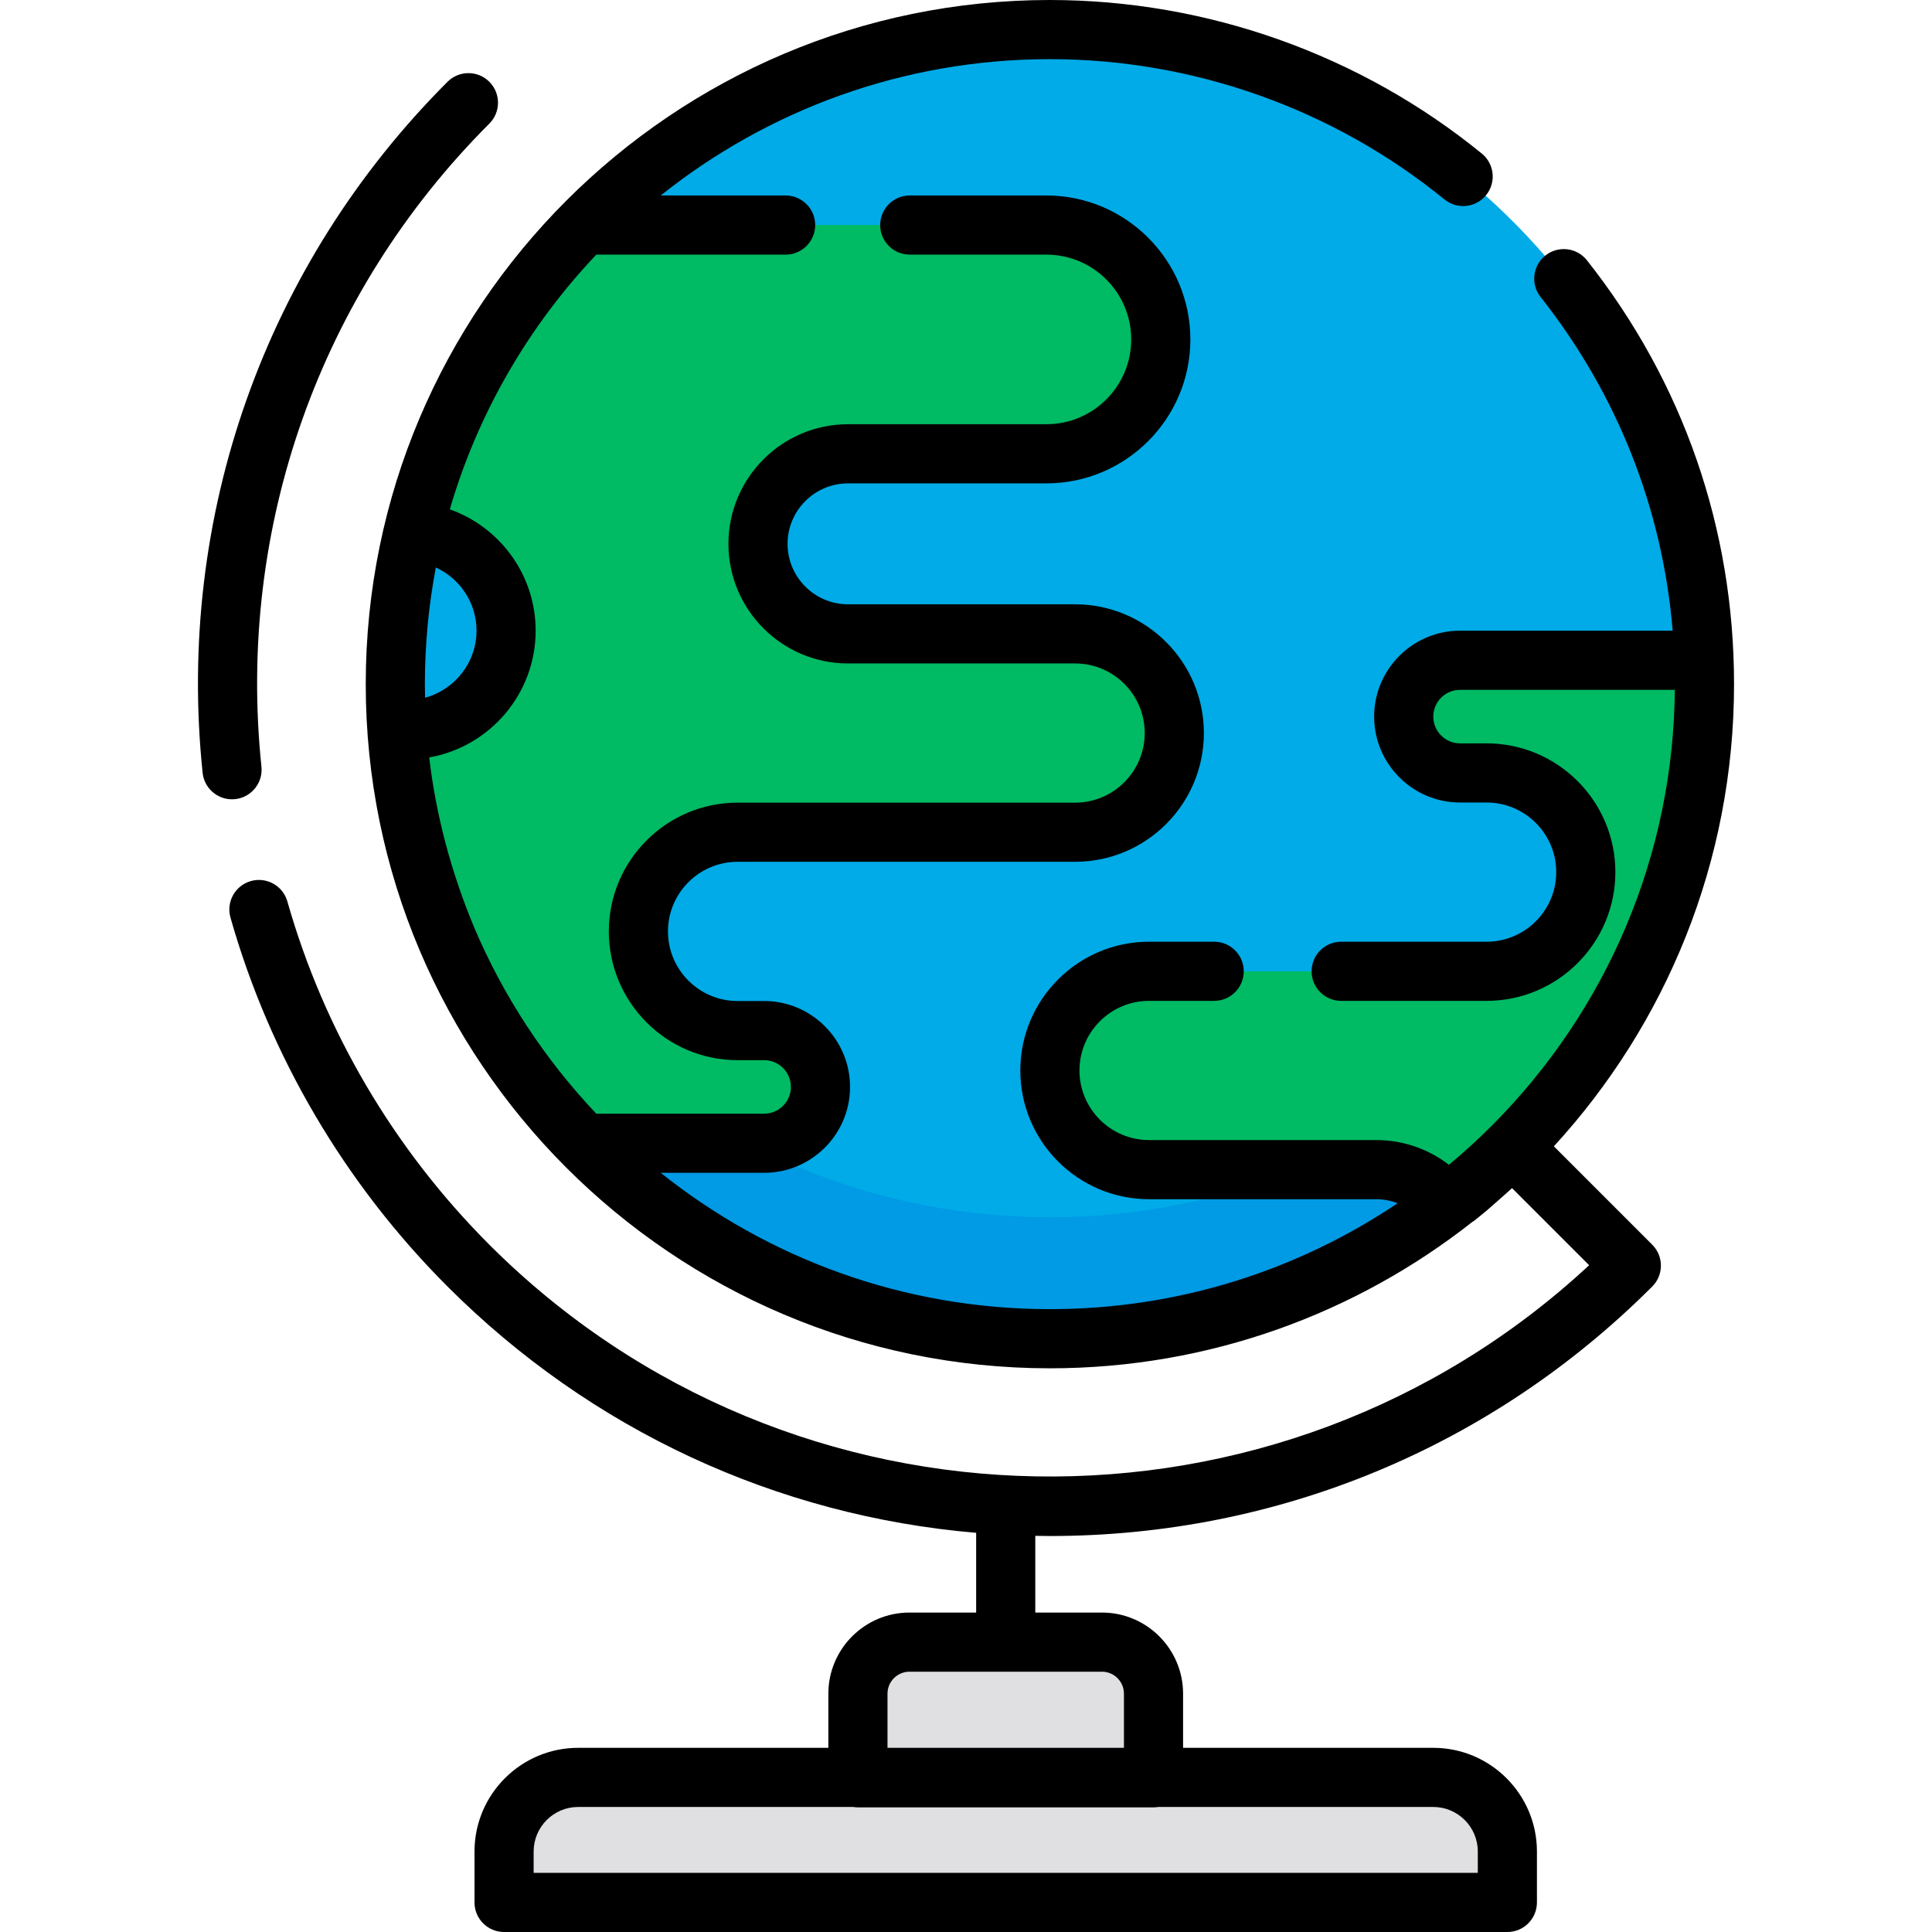 <?xml version="1.0" encoding="iso-8859-1"?>
<!-- Generator: Adobe Illustrator 19.0.0, SVG Export Plug-In . SVG Version: 6.00 Build 0)  -->
<svg xmlns="http://www.w3.org/2000/svg" xmlns:xlink="http://www.w3.org/1999/xlink" version="1.1" id="Layer_1" x="0px" y="0px" viewBox="0 0 512 512" style="enable-background:new 0 0 512 512;" xml:space="preserve">
<circle style="fill:#00ABE7;" cx="278.225" cy="181.311" r="173.474"/>
<path style="fill:#009AE5;" d="M278.23,322.596c-90.378,0-164.601-69.12-172.721-157.379c-0.488,5.3-0.749,10.664-0.749,16.09  c0,95.805,77.665,173.47,173.47,173.47s173.47-77.665,173.47-173.47c0-5.426-0.262-10.791-0.749-16.09  C442.831,253.476,368.609,322.596,278.23,322.596z"/>
<g>
	<path style="fill:#00BA64;" d="M284.92,167.979h-60.181c-13.177,0-23.86-10.683-23.86-23.86s10.683-23.86,23.86-23.86h52.574   c16.739,0,30.308-13.57,30.308-30.308s-13.57-30.308-30.308-30.308H154.596c-21.775,22.125-37.654,50.063-45.098,81.278   c13.736,0.863,24.619,12.245,24.619,26.199l0,0c0,14.516-11.768,26.283-26.283,26.283h-2.647   c2.934,42.589,21.238,80.945,49.408,109.569h47.909c8.245,0,14.929-6.684,14.929-14.93c0-8.245-6.684-14.929-14.929-14.929h-7.039   c-14.516,0-26.283-11.768-26.283-26.283c0-14.516,11.768-26.283,26.283-26.283h89.454c14.516,0,26.283-11.768,26.283-26.283   C311.203,179.746,299.435,167.979,284.92,167.979z"/>
	<path style="fill:#00BA64;" d="M371.999,189.905c0,8.245,6.684,14.929,14.929,14.929h7.039c14.516,0,26.283,11.768,26.283,26.283   s-11.768,26.283-26.283,26.283h-89.454c-14.516,0-26.283,11.768-26.283,26.283c0,14.516,11.768,26.283,26.283,26.283h60.181   c7.649,0,14.439,3.613,18.806,9.211c41.453-31.699,68.199-81.658,68.199-137.872c0-2.12-0.051-4.229-0.126-6.331H386.93   C378.684,174.975,371.999,181.66,371.999,189.905z"/>
</g>
<g>
	<path style="fill:#E0E0E3;" d="M399.467,504.163H133.585v-13.497c0-10.846,8.793-19.639,19.639-19.639h226.603   c10.846,0,19.639,8.793,19.639,19.639v13.497H399.467z"/>
	<path style="fill:#E0E0E3;" d="M305.693,471.136h-78.334v-22.295c0-7.545,6.117-13.662,13.662-13.662h51.01   c7.545,0,13.662,6.117,13.662,13.662V471.136z"/>
</g>
<path d="M411.791,303.783c29.631-32.286,47.747-75.304,47.747-122.477c0-41.211-13.475-80.05-38.97-112.315  c-2.683-3.398-7.613-3.976-11.007-1.29c-3.396,2.683-3.975,7.611-1.29,11.007c20.343,25.745,32.305,56.075,35.006,88.432H386.93  c-12.553,0-22.766,10.213-22.766,22.766s10.213,22.766,22.766,22.766h7.038c10.171,0,18.447,8.275,18.447,18.446  c0,10.171-8.276,18.447-18.447,18.447h-38.544c-4.329,0-7.837,3.508-7.837,7.837c0,4.329,3.508,7.837,7.837,7.837h38.544  c18.814,0,34.12-15.306,34.12-34.12c0-18.813-15.306-34.119-34.12-34.119h-7.038c-3.911,0-7.093-3.182-7.093-7.093  c0-3.911,3.182-7.093,7.093-7.093h56.916c-0.046,5.246-0.343,10.488-0.872,15.707c-4.581,44.157-26.581,83.214-58.991,110.166  c-5.471-4.223-12.193-6.555-19.288-6.555h-60.181c-10.171,0-18.447-8.275-18.447-18.446s8.276-18.447,18.447-18.447h17.256  c4.329,0,7.837-3.508,7.837-7.837s-3.508-7.837-7.837-7.837h-17.257c-18.814,0-34.12,15.306-34.12,34.12  c0,18.813,15.306,34.119,34.12,34.119h60.181c1.981,0,3.898,0.378,5.692,1.065c-26.364,17.718-58.072,28.07-92.156,28.07  c-38.963,0-74.821-13.531-103.139-36.13h27.414c12.553,0,22.766-10.213,22.766-22.766s-10.213-22.766-22.766-22.766h-7.039  c-10.171,0-18.446-8.275-18.446-18.446s8.275-18.447,18.446-18.447h89.454c18.814,0,34.12-15.306,34.12-34.12  c0-18.813-15.306-34.119-34.12-34.119h-60.181c-8.836,0-16.024-7.188-16.024-16.024c0-8.836,7.188-16.024,16.024-16.024h52.574  c21.034,0,38.145-17.112,38.145-38.146s-17.111-38.146-38.145-38.146h-36.22c-4.329,0-7.837,3.508-7.837,7.837  s3.508,7.837,7.837,7.837h36.22c12.39,0,22.472,10.081,22.472,22.473s-10.08,22.473-22.472,22.473h-52.574  c-17.478,0-31.697,14.219-31.697,31.697s14.219,31.697,31.697,31.697h60.181c10.171,0,18.447,8.275,18.447,18.446  c0,10.171-8.276,18.447-18.447,18.447h-89.454c-18.813,0-34.119,15.306-34.119,34.12c0,18.813,15.306,34.119,34.119,34.119h7.039  c3.911,0,7.093,3.182,7.093,7.093s-3.182,7.093-7.093,7.093h-44.482c-13.55-14.303-24.587-31.009-32.385-49.411  c-5.996-14.39-10.083-29.502-11.895-44.996c16.008-2.807,28.212-16.809,28.212-33.608c0-14.731-9.456-27.437-22.754-32.142  c7.467-25.591,20.952-48.639,38.821-67.499h50.174c4.329,0,7.837-3.508,7.837-7.837s-3.508-7.837-7.837-7.837h-33.104  c28.317-22.6,64.174-36.132,103.138-36.132c38.02,0,75.156,13.202,104.567,37.173c3.354,2.736,8.291,2.232,11.026-1.123  c2.734-3.355,2.232-8.291-1.123-11.026C360.5,14.453,319.847,0,278.23,0C178.258,0,96.925,81.334,96.925,181.307  s81.334,181.307,181.307,181.307c42.297,0,81.257-14.563,112.133-38.933c0.015,0.011,0.032,0.02,0.047,0.031  c1.279-1.009,2.545-2.036,3.797-3.081c-0.147,0.103,4.235-3.684,6.499-5.764l20.43,20.429  c-82.277,76.431-211.399,74.617-291.455-5.439c-25.305-25.306-43.815-56.761-53.527-90.967c-1.184-4.164-5.522-6.581-9.68-5.398  c-4.163,1.183-6.581,5.516-5.398,9.68c10.441,36.769,30.331,70.577,57.521,97.767c38,37.999,87.163,60.767,140.092,65.276v21.128  h-17.668c-11.854,0-21.499,9.644-21.499,21.499v14.349h-66.299c-15.15,0-27.476,12.326-27.476,27.477v13.497  c0,4.329,3.508,7.837,7.837,7.837h265.882c4.329,0,7.837-3.508,7.837-7.837v-13.496c0-15.151-12.326-27.477-27.477-27.477h-66.298  v-14.349c0-11.854-9.643-21.499-21.498-21.499h-17.668v-20.33c1.288,0.022,2.576,0.047,3.867,0.047  c60.301,0,116.993-23.483,159.632-66.121c3.06-3.062,3.06-8.023,0-11.083L411.791,303.783z M126.281,167.119  c0,8.505-5.795,15.665-13.638,17.789c-0.026-1.199-0.046-2.398-0.046-3.603c0-10.566,1.006-20.9,2.907-30.922  C121.878,153.306,126.281,159.737,126.281,167.119z M391.63,490.667v5.659H141.422v-5.659c0-6.509,5.293-11.803,11.802-11.803h72.89  c0.406,0.065,0.82,0.109,1.246,0.109h78.334c0.424,0,0.839-0.043,1.245-0.109h72.89C386.335,478.864,391.63,484.159,391.63,490.667z   M297.855,448.842v14.349h-62.659v-14.349c0-3.212,2.613-5.825,5.825-5.825h51.01C295.242,443.016,297.855,445.629,297.855,448.842z  "/>
<path d="M62.301,211.781c4.304-0.448,7.431-4.301,6.984-8.606C62.697,139.844,84.71,77.729,129.681,32.758  c3.061-3.062,3.061-8.023,0-11.083c-3.062-3.059-8.023-3.059-11.083,0C70.273,70.001,46.616,136.746,53.694,204.797  c0.419,4.029,3.821,7.027,7.786,7.027C61.75,211.824,62.025,211.809,62.301,211.781z"/>
<g>
</g>
<g>
</g>
<g>
</g>
<g>
</g>
<g>
</g>
<g>
</g>
<g>
</g>
<g>
</g>
<g>
</g>
<g>
</g>
<g>
</g>
<g>
</g>
<g>
</g>
<g>
</g>
<g>
</g>
</svg>
